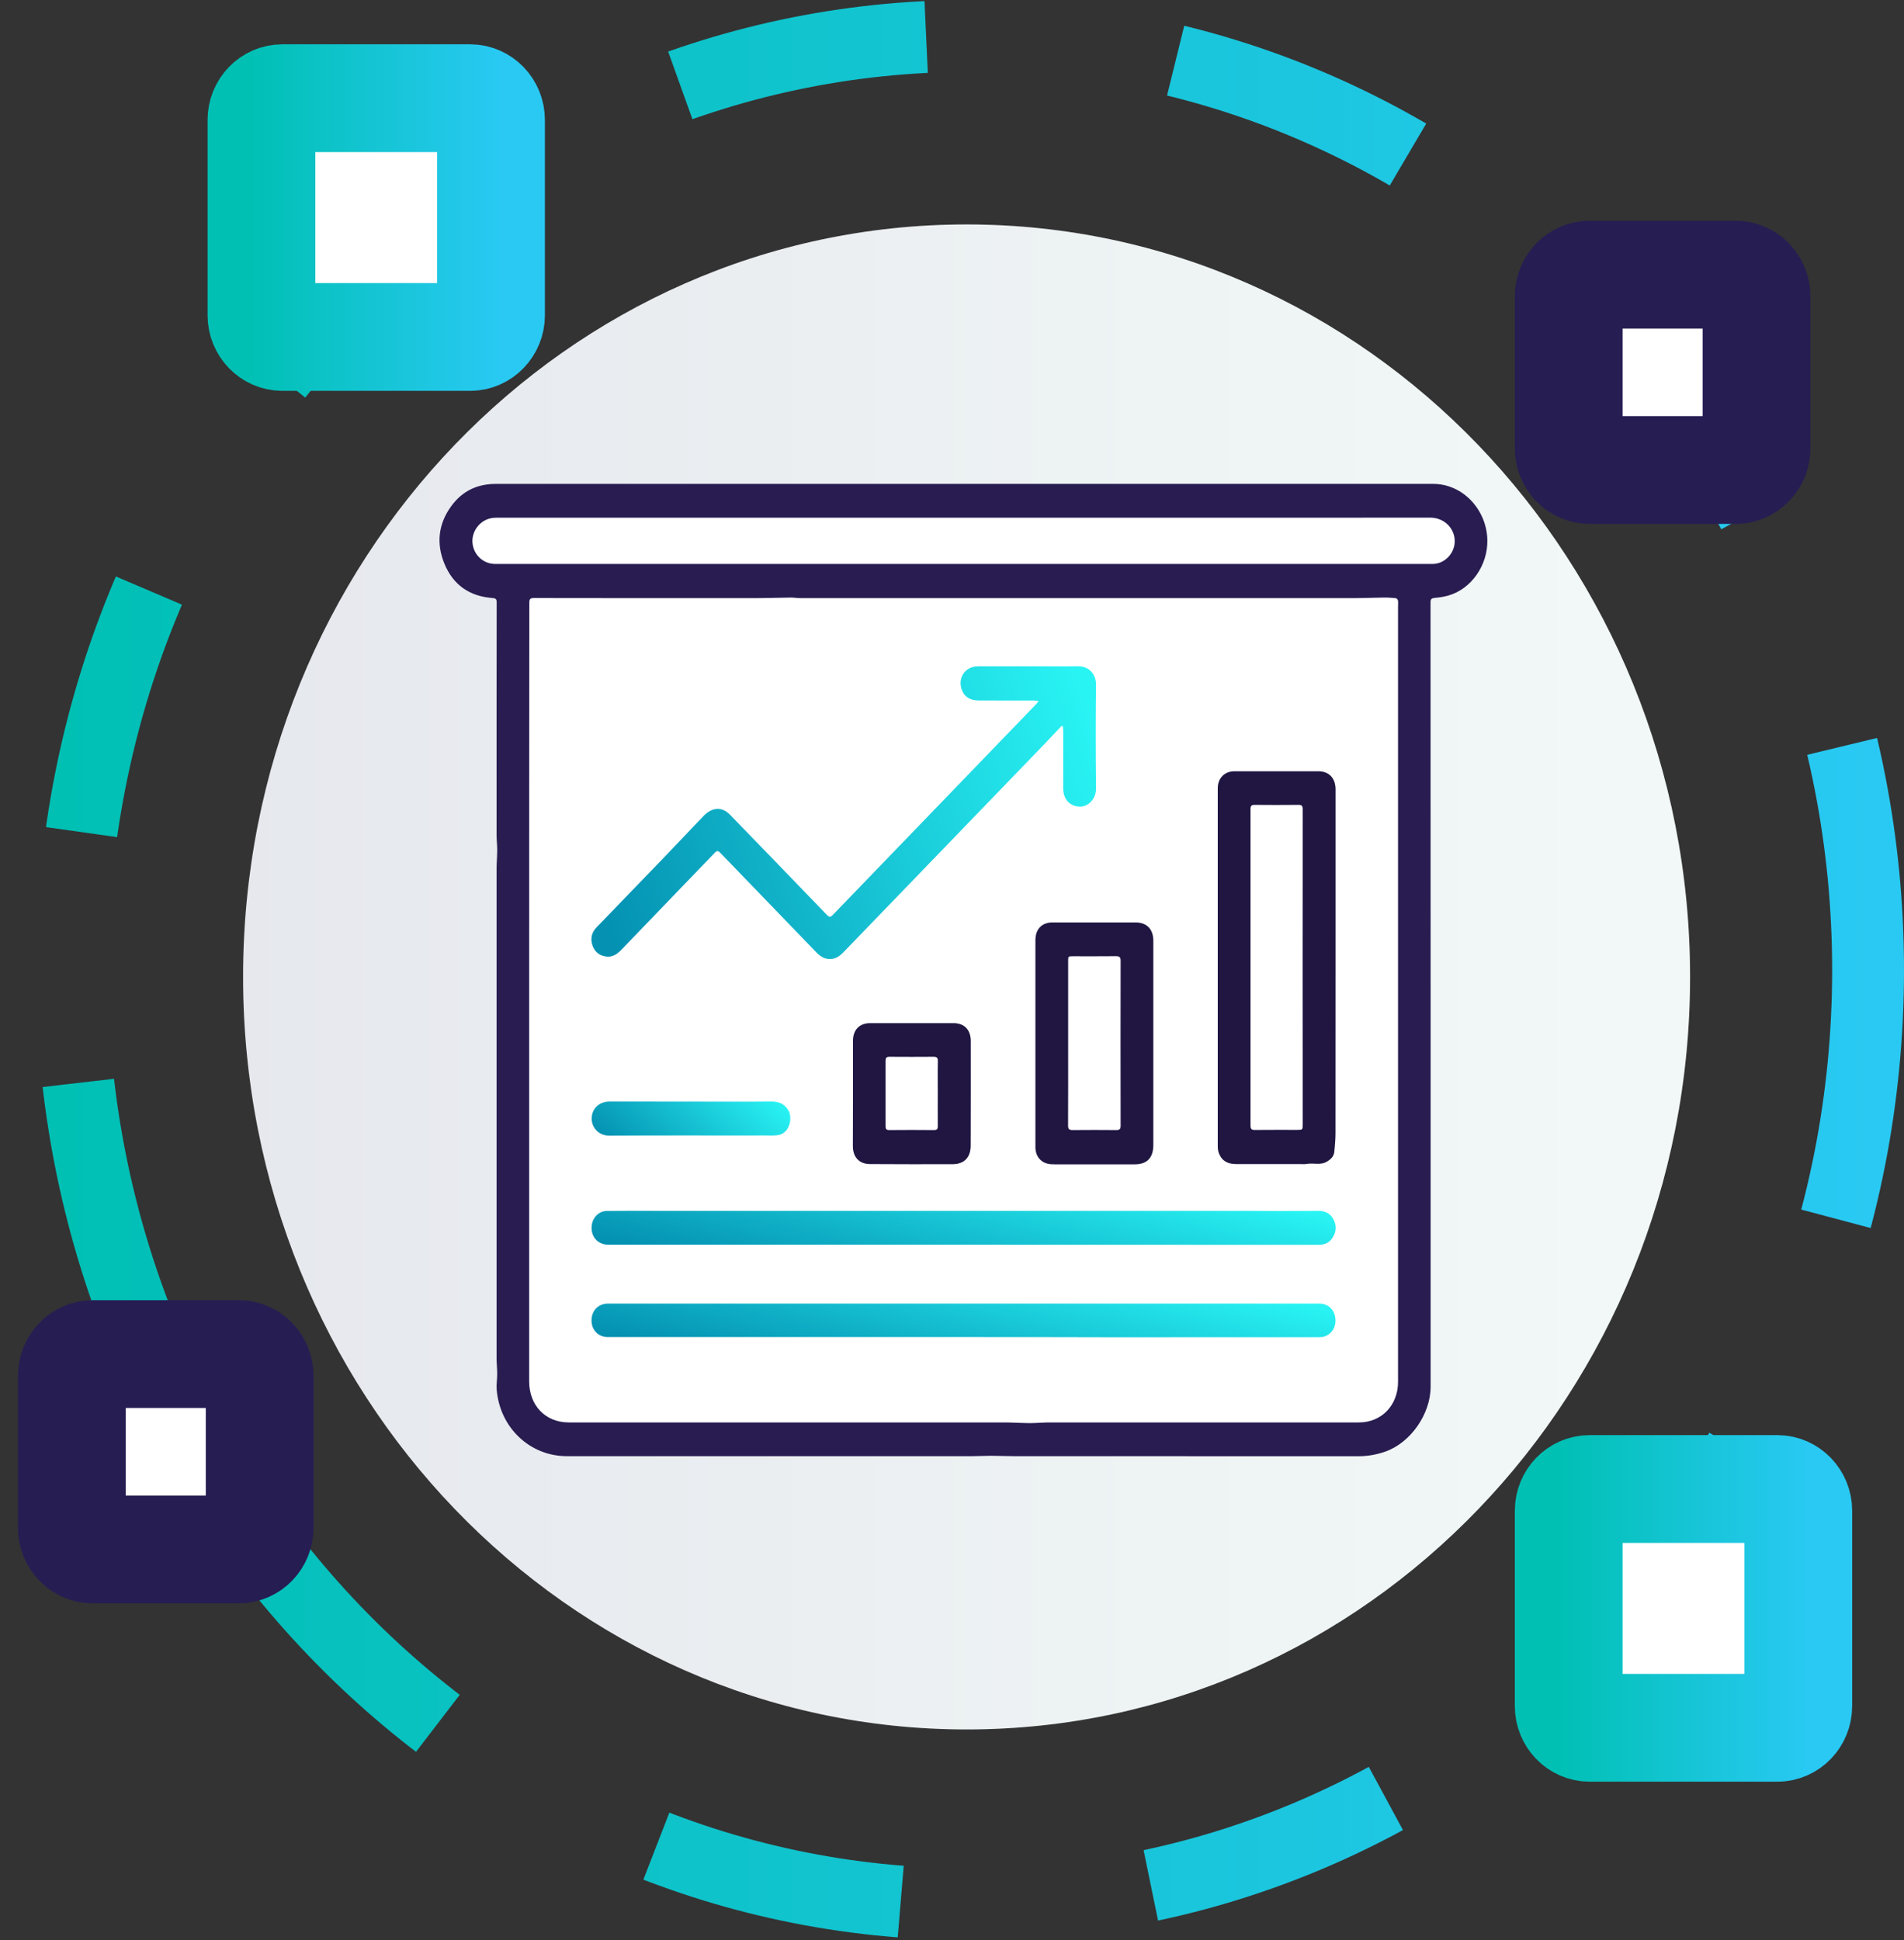 <svg width="53" height="54" viewBox="0 0 53 54" fill="none" xmlns="http://www.w3.org/2000/svg">
<rect x="0" y="0" width="53" height="54" fill="#333333" stroke="none"/>
<path d="M47.045 27.191C47.045 38.769 38.038 48.136 26.906 48.136C15.774 48.136 6.767 38.769 6.767 27.191C6.767 15.613 15.774 6.247 26.906 6.247C38.038 6.247 47.045 15.643 47.045 27.191Z" fill="white"/>
<path opacity="0.1" d="M47.045 27.191C47.045 38.769 38.038 48.136 26.906 48.136C15.774 48.136 6.767 38.769 6.767 27.191C6.767 15.613 15.774 6.247 26.906 6.247C38.038 6.247 47.045 15.643 47.045 27.191Z" fill="url(#paint0_linear_1_115)"/>
<path d="M52 27C52 41.368 40.822 53 27.014 53C13.178 53.03 2 41.368 2 27C2 12.632 13.178 1 26.986 1C40.793 1 52 12.632 52 27Z" stroke="url(#paint1_linear_1_115)" stroke-width="2" stroke-miterlimit="10" stroke-dasharray="7 7"/>
<path d="M48.314 13.082H44.248C43.928 13.082 43.667 12.81 43.667 12.478V8.249C43.667 7.916 43.928 7.645 44.248 7.645H48.314C48.633 7.645 48.895 7.916 48.895 8.249V12.478C48.895 12.81 48.633 13.082 48.314 13.082Z" fill="white" stroke="#261D53" stroke-width="3"/>
<path d="M6.647 43.126H2.581C2.261 43.126 2 42.855 2 42.522V38.293C2 37.961 2.261 37.689 2.581 37.689H6.647C6.967 37.689 7.228 37.961 7.228 38.293V42.522C7.228 42.855 6.967 43.126 6.647 43.126Z" fill="white" stroke="#261D53" stroke-width="3"/>
<path d="M13.087 9.379H7.859C7.539 9.379 7.278 9.107 7.278 8.775V3.338C7.278 3.005 7.539 2.733 7.859 2.733H13.087C13.406 2.733 13.668 3.005 13.668 3.338V8.775C13.668 9.107 13.406 9.379 13.087 9.379Z" fill="white" stroke="url(#paint2_linear_1_115)" stroke-width="3"/>
<path d="M49.476 48.09H44.248C43.928 48.09 43.667 47.818 43.667 47.486V42.048C43.667 41.716 43.928 41.444 44.248 41.444H49.476C49.795 41.444 50.057 41.716 50.057 42.048V47.486C50.057 47.818 49.795 48.09 49.476 48.09Z" fill="white" stroke="url(#paint3_linear_1_115)" stroke-width="3"/>
<path d="M26.817 13.468C31.177 13.468 35.536 13.468 39.896 13.468C40.713 13.468 41.382 14.178 41.402 15.026C41.419 15.725 40.959 16.4 40.303 16.58C40.182 16.612 40.059 16.632 39.934 16.642C39.852 16.649 39.821 16.671 39.821 16.762C39.823 20.332 39.823 23.903 39.823 27.474C39.823 31.181 39.823 34.888 39.823 38.597C39.823 39.361 39.261 40.16 38.559 40.404C38.316 40.489 38.068 40.532 37.811 40.532C35.005 40.53 32.197 40.53 29.391 40.53C29 40.53 28.611 40.532 28.221 40.53C28.01 40.53 27.799 40.519 27.59 40.519C27.416 40.519 27.243 40.53 27.07 40.53C23.305 40.53 19.542 40.53 15.777 40.53C14.747 40.53 13.907 39.731 13.825 38.669C13.815 38.528 13.84 38.385 13.84 38.245C13.84 38.097 13.823 37.953 13.823 37.805C13.821 33.265 13.821 28.725 13.823 24.182C13.823 24.005 13.84 23.827 13.84 23.65C13.84 23.518 13.823 23.386 13.823 23.254C13.823 21.09 13.821 18.926 13.825 16.762C13.825 16.666 13.788 16.651 13.708 16.645C13.081 16.599 12.616 16.29 12.369 15.686C12.139 15.123 12.202 14.576 12.563 14.085C12.87 13.662 13.292 13.468 13.802 13.468C18.14 13.468 22.479 13.468 26.817 13.468Z" fill="white"/>
<path d="M26.817 13.468C31.177 13.468 35.536 13.468 39.896 13.468C40.713 13.468 41.382 14.178 41.402 15.026C41.419 15.725 40.959 16.4 40.303 16.58C40.182 16.612 40.059 16.632 39.934 16.642C39.852 16.649 39.821 16.671 39.821 16.762C39.823 20.332 39.823 23.903 39.823 27.474C39.823 31.181 39.823 34.888 39.823 38.597C39.823 39.361 39.261 40.16 38.559 40.404C38.316 40.489 38.068 40.532 37.811 40.532C35.005 40.53 32.197 40.53 29.391 40.53C29 40.53 28.611 40.532 28.221 40.53C28.01 40.53 27.799 40.519 27.59 40.519C27.416 40.519 27.243 40.53 27.07 40.53C23.305 40.53 19.542 40.53 15.777 40.53C14.747 40.53 13.907 39.731 13.825 38.669C13.815 38.528 13.84 38.385 13.84 38.245C13.84 38.097 13.823 37.953 13.823 37.805C13.821 33.265 13.821 28.725 13.823 24.182C13.823 24.005 13.84 23.827 13.84 23.65C13.84 23.518 13.823 23.386 13.823 23.254C13.823 21.09 13.821 18.926 13.825 16.762C13.825 16.666 13.788 16.651 13.708 16.645C13.081 16.599 12.616 16.29 12.369 15.686C12.139 15.123 12.202 14.576 12.563 14.085C12.87 13.662 13.292 13.468 13.802 13.468C18.14 13.468 22.479 13.468 26.817 13.468ZM14.73 27.671C14.73 31.263 14.73 34.856 14.73 38.448C14.73 39.119 15.183 39.591 15.833 39.591C17.406 39.591 18.982 39.591 20.555 39.591C23.014 39.591 25.471 39.591 27.93 39.591C28.175 39.591 28.419 39.608 28.664 39.61C28.839 39.61 29.015 39.593 29.19 39.591C29.535 39.589 29.88 39.591 30.224 39.591C32.759 39.591 35.293 39.591 37.83 39.591C38.456 39.591 38.916 39.112 38.916 38.463C38.916 35.845 38.916 33.226 38.916 30.608C38.916 26.035 38.916 21.462 38.916 16.887C38.916 16.829 38.922 16.77 38.914 16.714C38.91 16.688 38.876 16.651 38.853 16.649C38.741 16.638 38.626 16.63 38.511 16.632C38.262 16.634 38.014 16.647 37.767 16.647C32.596 16.647 27.425 16.647 22.254 16.647C22.178 16.647 22.101 16.632 22.026 16.632C21.721 16.634 21.418 16.647 21.113 16.647C19.03 16.649 16.949 16.649 14.866 16.645C14.77 16.645 14.734 16.664 14.734 16.774C14.73 20.406 14.73 24.039 14.73 27.671ZM26.811 15.697C28.263 15.697 29.715 15.697 31.167 15.697C34.071 15.697 36.975 15.697 39.879 15.697C40.209 15.697 40.494 15.405 40.494 15.063C40.494 14.706 40.205 14.407 39.806 14.407C37.341 14.411 34.875 14.409 32.412 14.409C29.61 14.409 26.806 14.409 24.005 14.409C20.62 14.409 17.235 14.409 13.852 14.409C13.8 14.409 13.748 14.411 13.696 14.418C13.37 14.468 13.127 14.775 13.152 15.104C13.178 15.441 13.451 15.697 13.786 15.697C18.127 15.697 22.469 15.697 26.811 15.697Z" fill="#281C51"/>
<path d="M29.552 20.203C29.41 20.354 29.268 20.506 29.124 20.657C27.24 22.609 25.353 24.563 23.468 26.515C23.238 26.753 22.963 26.755 22.733 26.517C21.839 25.593 20.947 24.669 20.054 23.741C19.994 23.678 19.96 23.669 19.896 23.736C19.041 24.626 18.184 25.511 17.33 26.401C17.209 26.528 17.083 26.639 16.899 26.626C16.705 26.61 16.561 26.509 16.494 26.318C16.429 26.13 16.465 25.955 16.605 25.812C17.225 25.169 17.846 24.526 18.466 23.884C18.84 23.496 19.208 23.102 19.58 22.715C19.787 22.499 20.021 22.455 20.228 22.596C20.259 22.618 20.288 22.646 20.316 22.672C21.218 23.602 22.121 24.533 23.021 25.468C23.084 25.533 23.119 25.528 23.18 25.468C25.071 23.507 26.964 21.546 28.855 19.586C28.871 19.568 28.884 19.549 28.911 19.51C28.857 19.506 28.821 19.499 28.786 19.499C28.27 19.499 27.756 19.499 27.24 19.497C27.003 19.495 26.84 19.391 26.774 19.203C26.65 18.867 26.868 18.545 27.227 18.545C27.912 18.543 28.6 18.545 29.285 18.545C29.521 18.545 29.759 18.549 29.995 18.543C30.307 18.536 30.514 18.757 30.509 19.069C30.497 20.027 30.499 20.988 30.509 21.947C30.512 22.232 30.296 22.46 30.052 22.451C29.78 22.442 29.596 22.248 29.596 21.945C29.596 21.419 29.596 20.891 29.596 20.365C29.596 20.317 29.59 20.267 29.588 20.22C29.576 20.211 29.563 20.207 29.552 20.203Z" fill="url(#paint4_linear_1_115)"/>
<path d="M23.743 30.436C23.743 29.95 23.743 29.463 23.743 28.976C23.743 28.664 23.923 28.478 24.222 28.478C24.995 28.478 25.768 28.478 26.541 28.478C26.842 28.478 27.022 28.662 27.022 28.976C27.024 29.945 27.022 30.915 27.02 31.887C27.02 32.211 26.84 32.399 26.529 32.402C25.76 32.404 24.991 32.404 24.22 32.399C23.919 32.399 23.741 32.209 23.741 31.897C23.743 31.41 23.743 30.924 23.743 30.436Z" fill="white"/>
<path d="M29.195 29.427C29.195 28.71 29.195 27.993 29.195 27.277C29.195 26.818 29.339 26.544 29.578 26.544C30.198 26.544 30.818 26.544 31.438 26.544C31.68 26.544 31.824 26.815 31.824 27.277C31.826 28.704 31.824 30.131 31.822 31.561C31.822 32.039 31.678 32.316 31.428 32.32C30.812 32.323 30.195 32.323 29.577 32.316C29.335 32.316 29.193 32.036 29.193 31.577C29.195 30.861 29.195 30.144 29.195 29.427Z" fill="white"/>
<path d="M34.165 27.142C34.165 25.935 34.165 24.727 34.165 23.52C34.165 22.748 34.309 22.286 34.549 22.286C35.169 22.286 35.789 22.286 36.409 22.286C36.651 22.286 36.795 22.742 36.795 23.52C36.796 25.924 36.795 28.328 36.793 30.737C36.793 31.541 36.649 32.008 36.399 32.014C35.782 32.019 35.166 32.019 34.547 32.008C34.306 32.008 34.164 31.536 34.164 30.764C34.165 29.556 34.165 28.349 34.165 27.142Z" fill="white"/>
<path d="M33.898 26.928C33.898 25.266 33.898 23.604 33.898 21.942C33.898 21.661 34.086 21.468 34.359 21.468C35.139 21.468 35.918 21.468 36.699 21.468C36.996 21.468 37.176 21.661 37.176 21.97C37.176 23.258 37.176 24.546 37.176 25.831C37.176 27.735 37.176 29.64 37.174 31.542C37.174 31.713 37.159 31.882 37.142 32.053C37.13 32.183 37.053 32.258 36.942 32.328C36.756 32.442 36.562 32.36 36.376 32.395C36.313 32.406 36.246 32.399 36.181 32.399C35.59 32.399 34.997 32.399 34.405 32.399C34.182 32.399 34.01 32.315 33.927 32.092C33.904 32.031 33.898 31.958 33.898 31.891C33.898 30.239 33.898 28.584 33.898 26.928ZM36.261 26.935C36.261 25.468 36.261 24 36.263 22.531C36.263 22.431 36.238 22.399 36.142 22.401C35.738 22.405 35.333 22.405 34.93 22.401C34.844 22.401 34.809 22.418 34.809 22.52C34.811 25.454 34.811 28.391 34.809 31.326C34.809 31.43 34.844 31.453 34.936 31.451C35.327 31.447 35.715 31.449 36.106 31.449C36.263 31.449 36.263 31.449 36.263 31.282C36.261 29.835 36.261 28.385 36.261 26.935Z" fill="#281C51"/>
<path d="M33.898 26.928C33.898 25.266 33.898 23.604 33.898 21.942C33.898 21.661 34.086 21.468 34.359 21.468C35.139 21.468 35.918 21.468 36.699 21.468C36.996 21.468 37.176 21.661 37.176 21.97C37.176 23.258 37.176 24.546 37.176 25.831C37.176 27.735 37.176 29.64 37.174 31.542C37.174 31.713 37.159 31.882 37.142 32.053C37.13 32.183 37.053 32.258 36.942 32.328C36.756 32.442 36.562 32.36 36.376 32.395C36.313 32.406 36.246 32.399 36.181 32.399C35.59 32.399 34.997 32.399 34.405 32.399C34.182 32.399 34.01 32.315 33.927 32.092C33.904 32.031 33.898 31.958 33.898 31.891C33.898 30.239 33.898 28.584 33.898 26.928ZM36.261 26.935C36.261 25.468 36.261 24 36.263 22.531C36.263 22.431 36.238 22.399 36.142 22.401C35.738 22.405 35.333 22.405 34.93 22.401C34.844 22.401 34.809 22.418 34.809 22.52C34.811 25.454 34.811 28.391 34.809 31.326C34.809 31.43 34.844 31.453 34.936 31.451C35.327 31.447 35.715 31.449 36.106 31.449C36.263 31.449 36.263 31.449 36.263 31.282C36.261 29.835 36.261 28.385 36.261 26.935Z" fill="black" fill-opacity="0.2"/>
<path d="M26.814 37.215C23.517 37.215 20.221 37.215 16.922 37.215C16.654 37.215 16.464 37.019 16.466 36.748C16.466 36.477 16.658 36.283 16.924 36.283C21.89 36.283 26.854 36.283 31.821 36.283C33.455 36.283 35.086 36.283 36.72 36.283C36.958 36.283 37.134 36.436 37.167 36.666C37.205 36.915 37.086 37.127 36.862 37.2C36.816 37.215 36.766 37.218 36.718 37.218C34.789 37.218 32.859 37.22 30.93 37.22C29.558 37.215 28.187 37.215 26.814 37.215Z" fill="url(#paint5_linear_1_115)"/>
<path d="M26.823 34.644C23.526 34.644 20.229 34.644 16.932 34.644C16.631 34.644 16.431 34.405 16.473 34.096C16.502 33.88 16.675 33.706 16.895 33.704C17.375 33.698 17.856 33.702 18.336 33.702C18.558 33.702 18.779 33.702 19.001 33.702C19.88 33.702 20.758 33.702 21.637 33.702C24.406 33.702 27.172 33.702 29.941 33.702C31.549 33.702 33.158 33.702 34.767 33.702C35.028 33.702 35.287 33.706 35.548 33.706C35.931 33.706 36.311 33.706 36.693 33.702C36.879 33.7 37.032 33.771 37.119 33.94C37.214 34.12 37.197 34.304 37.08 34.47C36.992 34.594 36.864 34.646 36.716 34.646C35.853 34.646 34.99 34.646 34.125 34.646C31.691 34.644 29.257 34.644 26.823 34.644Z" fill="url(#paint6_linear_1_115)"/>
<path d="M28.823 29.039C28.823 28.08 28.823 27.121 28.823 26.163C28.823 25.864 29.001 25.676 29.289 25.676C30.064 25.676 30.841 25.674 31.616 25.676C31.922 25.676 32.103 25.864 32.103 26.182C32.103 28.078 32.103 29.974 32.103 31.872C32.103 32.224 31.93 32.406 31.589 32.406C30.866 32.408 30.141 32.406 29.419 32.406C29.36 32.406 29.299 32.406 29.241 32.402C28.986 32.378 28.823 32.194 28.823 31.93C28.821 30.963 28.823 30 28.823 29.039ZM29.732 29.032C29.732 29.796 29.734 30.56 29.73 31.324C29.73 31.422 29.757 31.454 29.855 31.454C30.263 31.45 30.67 31.45 31.078 31.454C31.172 31.454 31.195 31.419 31.195 31.328C31.192 29.801 31.192 28.273 31.195 26.743C31.195 26.643 31.165 26.613 31.069 26.613C30.67 26.617 30.269 26.615 29.868 26.615C29.732 26.615 29.732 26.615 29.732 26.76C29.732 27.52 29.732 28.275 29.732 29.032Z" fill="#281C51"/>
<path d="M28.823 29.039C28.823 28.08 28.823 27.121 28.823 26.163C28.823 25.864 29.001 25.676 29.289 25.676C30.064 25.676 30.841 25.674 31.616 25.676C31.922 25.676 32.103 25.864 32.103 26.182C32.103 28.078 32.103 29.974 32.103 31.872C32.103 32.224 31.93 32.406 31.589 32.406C30.866 32.408 30.141 32.406 29.419 32.406C29.36 32.406 29.299 32.406 29.241 32.402C28.986 32.378 28.823 32.194 28.823 31.93C28.821 30.963 28.823 30 28.823 29.039ZM29.732 29.032C29.732 29.796 29.734 30.56 29.73 31.324C29.73 31.422 29.757 31.454 29.855 31.454C30.263 31.45 30.67 31.45 31.078 31.454C31.172 31.454 31.195 31.419 31.195 31.328C31.192 29.801 31.192 28.273 31.195 26.743C31.195 26.643 31.165 26.613 31.069 26.613C30.67 26.617 30.269 26.615 29.868 26.615C29.732 26.615 29.732 26.615 29.732 26.76C29.732 27.52 29.732 28.275 29.732 29.032Z" fill="black" fill-opacity="0.2"/>
<path d="M23.744 30.436C23.744 29.95 23.744 29.463 23.744 28.976C23.744 28.664 23.923 28.478 24.222 28.478C24.995 28.478 25.768 28.478 26.541 28.478C26.842 28.478 27.022 28.662 27.022 28.976C27.024 29.945 27.022 30.915 27.02 31.887C27.02 32.211 26.84 32.399 26.529 32.402C25.76 32.404 24.991 32.404 24.22 32.399C23.919 32.399 23.741 32.209 23.741 31.897C23.744 31.41 23.744 30.924 23.744 30.436ZM26.105 30.426C26.105 30.129 26.1 29.835 26.107 29.538C26.109 29.443 26.079 29.413 25.99 29.413C25.578 29.417 25.169 29.415 24.757 29.413C24.673 29.413 24.65 29.443 24.65 29.528C24.652 30.134 24.652 30.739 24.65 31.346C24.65 31.423 24.671 31.454 24.751 31.454C25.169 31.451 25.586 31.449 26.004 31.454C26.084 31.454 26.105 31.423 26.105 31.346C26.102 31.038 26.105 30.733 26.105 30.426Z" fill="#281C51"/>
<path d="M23.744 30.436C23.744 29.95 23.744 29.463 23.744 28.976C23.744 28.664 23.923 28.478 24.222 28.478C24.995 28.478 25.768 28.478 26.541 28.478C26.842 28.478 27.022 28.662 27.022 28.976C27.024 29.945 27.022 30.915 27.02 31.887C27.02 32.211 26.84 32.399 26.529 32.402C25.76 32.404 24.991 32.404 24.22 32.399C23.919 32.399 23.741 32.209 23.741 31.897C23.744 31.41 23.744 30.924 23.744 30.436ZM26.105 30.426C26.105 30.129 26.1 29.835 26.107 29.538C26.109 29.443 26.079 29.413 25.99 29.413C25.578 29.417 25.169 29.415 24.757 29.413C24.673 29.413 24.65 29.443 24.65 29.528C24.652 30.134 24.652 30.739 24.65 31.346C24.65 31.423 24.671 31.454 24.751 31.454C25.169 31.451 25.586 31.449 26.004 31.454C26.084 31.454 26.105 31.423 26.105 31.346C26.102 31.038 26.105 30.733 26.105 30.426Z" fill="black" fill-opacity="0.2"/>
<path d="M19.239 30.661C19.985 30.661 20.728 30.666 21.474 30.659C21.694 30.657 21.857 30.735 21.963 30.936C21.967 30.943 21.969 30.949 21.971 30.956C22.051 31.183 21.961 31.54 21.666 31.592C21.524 31.618 21.374 31.601 21.228 31.603C21.152 31.605 21.077 31.605 21.004 31.605C19.656 31.605 18.309 31.601 16.963 31.609C16.667 31.611 16.472 31.386 16.47 31.14C16.468 30.863 16.673 30.661 16.965 30.659C17.72 30.659 18.478 30.661 19.239 30.661Z" fill="url(#paint7_linear_1_115)"/>
<defs>
<linearGradient id="paint0_linear_1_115" x1="6.777" y1="27.202" x2="47.055" y2="27.202" gradientUnits="userSpaceOnUse">
<stop stop-color="#092054"/>
<stop offset="0.194" stop-color="#213E67"/>
<stop offset="0.469" stop-color="#456F84"/>
<stop offset="0.705" stop-color="#629A9C"/>
<stop offset="0.89" stop-color="#76B7AE"/>
<stop offset="1" stop-color="#7EC3B4"/>
</linearGradient>
<linearGradient id="paint1_linear_1_115" x1="1.711" y1="27.011" x2="52.281" y2="27.011" gradientUnits="userSpaceOnUse">
<stop stop-color="#00C0B4"/>
<stop offset="1" stop-color="#29C9F3"/>
</linearGradient>
<linearGradient id="paint2_linear_1_115" x1="6.973" y1="6.049" x2="13.944" y2="6.049" gradientUnits="userSpaceOnUse">
<stop stop-color="#00C0B4"/>
<stop offset="1" stop-color="#29C9F3"/>
</linearGradient>
<linearGradient id="paint3_linear_1_115" x1="43.376" y1="44.777" x2="50.347" y2="44.777" gradientUnits="userSpaceOnUse">
<stop stop-color="#00C0B4"/>
<stop offset="1" stop-color="#29C9F3"/>
</linearGradient>
<linearGradient id="paint4_linear_1_115" x1="17.113" y1="26.695" x2="31.106" y2="22.074" gradientUnits="userSpaceOnUse">
<stop stop-color="#0491B2"/>
<stop offset="1" stop-color="#29F4F4"/>
</linearGradient>
<linearGradient id="paint5_linear_1_115" x1="17.425" y1="37.22" x2="18.633" y2="32.103" gradientUnits="userSpaceOnUse">
<stop stop-color="#0491B2"/>
<stop offset="1" stop-color="#29F4F4"/>
</linearGradient>
<linearGradient id="paint6_linear_1_115" x1="17.426" y1="34.646" x2="18.653" y2="29.49" gradientUnits="userSpaceOnUse">
<stop stop-color="#0491B2"/>
<stop offset="1" stop-color="#29F4F4"/>
</linearGradient>
<linearGradient id="paint7_linear_1_115" x1="16.726" y1="31.609" x2="19.448" y2="28.573" gradientUnits="userSpaceOnUse">
<stop stop-color="#0491B2"/>
<stop offset="1" stop-color="#29F4F4"/>
</linearGradient>
</defs>
</svg>
